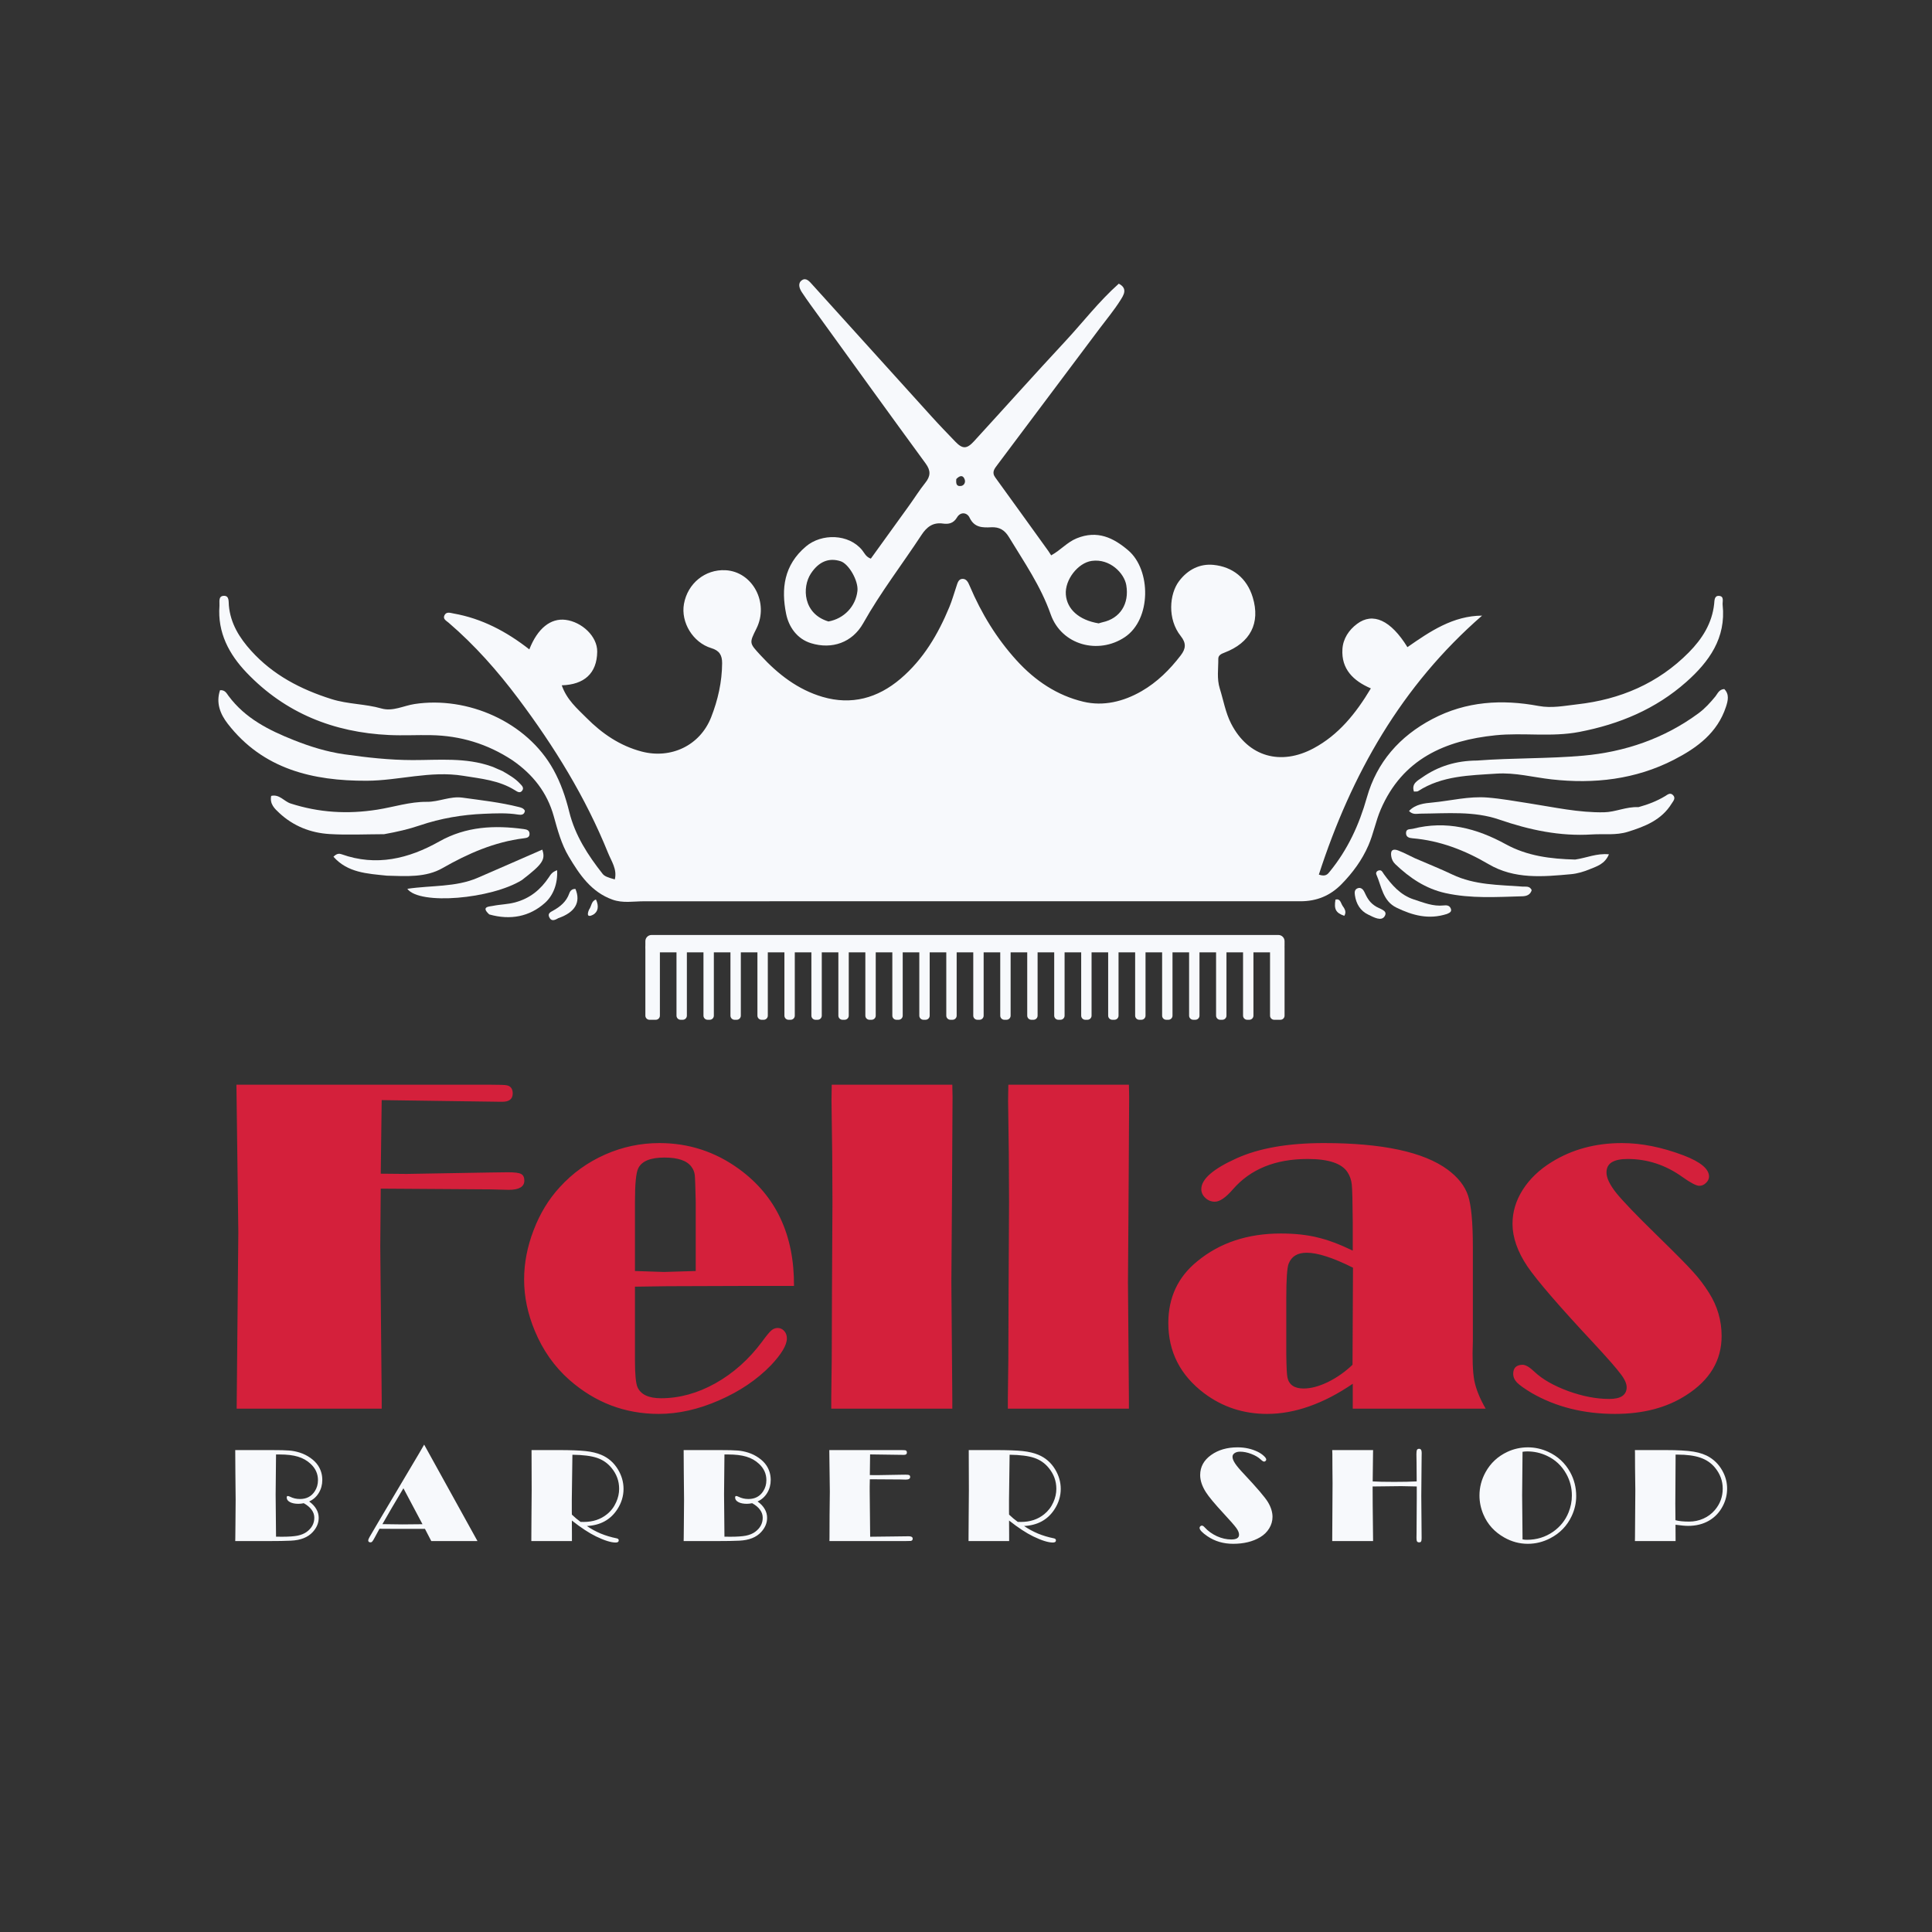 <svg width="250" height="250" viewBox="0 0 250 250" fill="none" xmlns="http://www.w3.org/2000/svg">
<rect x="0" y="0" width="250" height="250" fill="#333333" stroke="none"/>
<mask id="mask0_182_2" style="mask-type:luminance" maskUnits="userSpaceOnUse" x="4" y="4" width="242" height="242">
<path d="M245.454 4.545H4.545V245.454H245.454V4.545Z" fill="white"/>
</mask>
<g mask="url(#mask0_182_2)">
<path d="M49.268 153.81L49.207 161.243L49.391 180.87V182.283H30.624L30.839 159.462L30.593 140.357H63.151C64.625 140.357 65.454 140.388 65.639 140.45C66.11 140.572 66.345 140.92 66.345 141.494C66.345 142.211 65.895 142.569 64.994 142.569H64.779L49.391 142.354L49.268 151.875L52.616 151.906L63.366 151.722L65.731 151.691C66.591 151.691 67.154 151.763 67.42 151.906C67.707 152.05 67.85 152.336 67.85 152.766C67.85 153.565 67.175 153.964 65.823 153.964L63.397 153.903L49.268 153.81ZM82.163 166.496V176.017C82.163 177.86 82.276 179.027 82.501 179.519C82.931 180.461 83.945 180.932 85.542 180.932C87.917 180.932 90.262 180.287 92.576 178.997C94.91 177.686 96.927 175.884 98.627 173.591C99.18 172.833 99.579 172.352 99.825 172.147C100.07 171.942 100.337 171.84 100.623 171.84C100.971 171.84 101.258 171.973 101.483 172.239C101.708 172.485 101.821 172.803 101.821 173.191C101.821 174.051 101.135 175.208 99.763 176.662C97.961 178.526 95.719 180.041 93.037 181.208C90.375 182.375 87.774 182.959 85.235 182.959C80.874 182.959 77.024 181.495 73.686 178.567C71.741 176.847 70.246 174.727 69.202 172.209C68.28 169.997 67.82 167.786 67.82 165.574C67.82 163.445 68.229 161.315 69.048 159.186C69.868 157.036 70.994 155.182 72.427 153.626C74.085 151.804 76.051 150.391 78.324 149.387C80.556 148.405 82.891 147.913 85.327 147.913C89.115 147.913 92.545 149.029 95.617 151.261C100.408 154.742 102.783 159.79 102.742 166.403H95.586L86.371 166.434L82.163 166.496ZM90.026 164.468V155.5C89.986 153.575 89.945 152.428 89.904 152.06C89.863 151.671 89.719 151.312 89.474 150.985C88.9 150.186 87.733 149.787 85.972 149.787C84.17 149.787 83.044 150.248 82.594 151.169C82.307 151.722 82.163 153.165 82.163 155.5V164.468L85.911 164.591L90.026 164.468ZM123.229 140.357L123.26 141.924L123.199 152.735L123.168 157.404L123.106 165.912L123.229 181.085V182.283H107.565V180.84L107.626 175.956L107.657 167.11L107.718 155.53L107.688 149.295L107.595 142.446L107.626 140.357H123.229ZM146.081 140.357L146.112 141.924L146.05 152.735L146.02 157.404L145.958 165.912L146.081 181.085V182.283H130.416V180.84L130.478 175.956L130.509 167.11L130.57 155.53L130.539 149.295L130.447 142.446L130.478 140.357H146.081ZM175.045 161.827V158.08C175.025 155.479 174.984 153.882 174.922 153.288C174.861 152.694 174.677 152.162 174.37 151.691C173.632 150.544 171.912 149.971 169.21 149.971C165.032 149.971 161.807 151.282 159.534 153.903C158.613 154.967 157.835 155.5 157.2 155.5C156.729 155.5 156.32 155.336 155.971 155.008C155.623 154.681 155.449 154.302 155.449 153.872C155.449 152.582 156.975 151.251 160.026 149.879C162.933 148.568 166.691 147.913 171.298 147.913C178.874 147.913 184.219 149.06 187.331 151.353C188.683 152.357 189.563 153.483 189.973 154.732C190.382 155.981 190.587 158.182 190.587 161.336V173.529C190.505 175.782 190.566 177.481 190.771 178.628C190.997 179.754 191.488 180.973 192.246 182.283H175.045V179.058C173.162 180.348 171.288 181.321 169.424 181.976C167.582 182.631 165.759 182.959 163.957 182.959C160.906 182.959 158.193 182.068 155.818 180.287C152.726 177.952 151.18 174.922 151.18 171.195C151.18 167.898 152.429 165.236 154.927 163.209C157.835 160.813 161.439 159.615 165.739 159.615C167.5 159.615 169.056 159.779 170.407 160.107C171.759 160.414 173.305 160.988 175.045 161.827ZM175.076 164.039C172.496 162.748 170.499 162.103 169.087 162.103C167.899 162.103 167.121 162.574 166.752 163.516C166.548 164.028 166.445 165.513 166.445 167.97V175.311C166.466 176.928 166.517 177.911 166.599 178.259C166.803 179.201 167.5 179.672 168.687 179.672C169.629 179.672 170.673 179.396 171.82 178.843C172.987 178.27 174.052 177.522 175.015 176.601L175.076 164.039ZM197.006 176.601C197.416 176.601 197.938 176.908 198.573 177.522C199.597 178.485 201.051 179.314 202.934 180.01C204.818 180.686 206.579 181.024 208.217 181.024C208.975 181.024 209.538 180.901 209.907 180.655C210.296 180.389 210.49 180.01 210.49 179.519C210.49 179.027 210.224 178.444 209.692 177.768C209.18 177.072 208.023 175.751 206.221 173.806C201.818 169.096 198.962 165.789 197.652 163.885C196.361 161.96 195.717 160.117 195.717 158.356C195.717 156.82 196.157 155.356 197.037 153.964C197.938 152.551 199.187 151.353 200.784 150.37C203.426 148.732 206.456 147.913 209.876 147.913C212.395 147.913 215.056 148.446 217.862 149.51C220.053 150.35 221.148 151.261 221.148 152.244C221.148 152.551 221.015 152.827 220.749 153.073C220.503 153.319 220.217 153.442 219.889 153.442C219.5 153.442 218.773 153.063 217.708 152.305C215.538 150.749 213.173 149.971 210.613 149.971C209.712 149.971 209.026 150.115 208.555 150.401C208.105 150.688 207.879 151.128 207.879 151.722C207.879 152.418 208.299 153.299 209.139 154.363C209.999 155.428 211.729 157.23 214.33 159.769C216.869 162.247 218.476 163.875 219.152 164.653C219.848 165.41 220.514 166.291 221.148 167.294C222.234 169.014 222.776 170.878 222.776 172.884C222.776 176.038 221.251 178.587 218.2 180.532C215.702 182.15 212.63 182.959 208.985 182.959C204.931 182.959 201.337 182.058 198.204 180.256C197.283 179.703 196.648 179.252 196.3 178.904C195.972 178.556 195.809 178.177 195.809 177.768C195.809 177.01 196.208 176.621 197.006 176.601Z" fill="#D4203B"/>
<path d="M40.007 194.29C40.421 194.589 40.728 194.917 40.93 195.273C41.137 195.624 41.24 196.004 41.24 196.412C41.24 197.073 40.984 197.683 40.473 198.241C39.846 198.931 38.903 199.305 37.643 199.362C36.947 199.397 35.97 199.414 34.71 199.414H30.44L30.449 199.008L30.466 197.335L30.492 194.04L30.457 190.451L30.44 187.639H35.064C36.22 187.639 37.013 187.659 37.445 187.699C37.882 187.734 38.33 187.823 38.791 187.967C39.279 188.122 39.736 188.349 40.162 188.648C40.587 188.947 40.918 189.275 41.154 189.632C41.522 190.19 41.706 190.813 41.706 191.504C41.706 192.125 41.554 192.685 41.249 193.186C40.944 193.686 40.53 194.054 40.007 194.29ZM39.308 194.514C39.061 194.566 38.831 194.592 38.618 194.592C38.164 194.592 37.796 194.517 37.514 194.367C37.238 194.218 37.1 194.022 37.1 193.781C37.1 193.649 37.146 193.583 37.238 193.583C37.307 193.583 37.402 193.611 37.522 193.669C37.919 193.87 38.35 193.971 38.816 193.971C39.662 193.971 40.3 193.637 40.731 192.97C41.007 192.55 41.145 192.07 41.145 191.53C41.145 190.707 40.826 190.003 40.188 189.416C39.734 188.991 39.19 188.683 38.557 188.493C37.931 188.303 37.143 188.208 36.194 188.208H35.719L35.668 193.384L35.719 198.845L36.496 198.853C37.353 198.853 38.02 198.807 38.497 198.715C38.974 198.617 39.371 198.454 39.688 198.224C40.343 197.74 40.671 197.131 40.671 196.395C40.671 196.021 40.556 195.679 40.326 195.368C40.102 195.052 39.762 194.767 39.308 194.514ZM54.885 186.932L61.786 199.414H55.808L54.989 197.835H52.091L49.537 197.827L49.106 197.818L48.536 198.871C48.37 199.187 48.252 199.382 48.183 199.457C48.12 199.538 48.039 199.578 47.941 199.578C47.746 199.578 47.648 199.492 47.648 199.319C47.648 199.244 47.703 199.106 47.812 198.905C47.927 198.698 48.321 198.025 48.994 196.887L54.212 188.096L54.885 186.932ZM52.203 192.582L50.693 195.127L49.485 197.223L52.073 197.257L54.67 197.232L52.203 192.582ZM75.941 197.464C76.493 197.844 77.088 198.169 77.726 198.439C78.37 198.704 79.06 198.911 79.796 199.06C79.975 199.095 80.064 199.181 80.064 199.319C80.064 199.509 79.932 199.604 79.667 199.604C79.063 199.604 78.215 199.339 77.122 198.81C76.214 198.367 75.173 197.683 74 196.757V197.111L74.008 198.577V199.414H68.755V199.026L68.772 196.214L68.798 192.849L68.781 187.639H72.249C73.801 187.639 74.974 187.682 75.768 187.768C76.562 187.855 77.237 188.016 77.795 188.252C78.704 188.631 79.422 189.255 79.952 190.123C80.441 190.929 80.685 191.774 80.685 192.66C80.685 193.603 80.412 194.491 79.866 195.325C78.985 196.665 77.677 197.378 75.941 197.464ZM75.121 196.93L75.535 196.938C76.72 196.938 77.72 196.608 78.537 195.946C79.055 195.532 79.451 195.014 79.727 194.393C79.986 193.824 80.116 193.243 80.116 192.651C80.116 191.645 79.788 190.744 79.132 189.951C78.632 189.336 78.005 188.901 77.252 188.648C76.498 188.395 75.437 188.26 74.069 188.243L73.991 194.022V195.584L74 195.989C74.35 196.329 74.724 196.642 75.121 196.93ZM98.031 194.29C98.445 194.589 98.753 194.917 98.954 195.273C99.161 195.624 99.264 196.004 99.264 196.412C99.264 197.073 99.008 197.683 98.497 198.241C97.87 198.931 96.927 199.305 95.667 199.362C94.971 199.397 93.993 199.414 92.734 199.414H88.464L88.473 199.008L88.49 197.335L88.516 194.04L88.481 190.451L88.464 187.639H93.088C94.244 187.639 95.037 187.659 95.469 187.699C95.906 187.734 96.354 187.823 96.814 187.967C97.303 188.122 97.76 188.349 98.186 188.648C98.612 188.947 98.942 189.275 99.178 189.632C99.546 190.19 99.73 190.813 99.73 191.504C99.73 192.125 99.578 192.685 99.273 193.186C98.968 193.686 98.554 194.054 98.031 194.29ZM97.332 194.514C97.085 194.566 96.855 194.592 96.642 194.592C96.188 194.592 95.82 194.517 95.538 194.367C95.262 194.218 95.124 194.022 95.124 193.781C95.124 193.649 95.17 193.583 95.262 193.583C95.331 193.583 95.426 193.611 95.546 193.669C95.943 193.87 96.374 193.971 96.84 193.971C97.686 193.971 98.324 193.637 98.755 192.97C99.031 192.55 99.169 192.07 99.169 191.53C99.169 190.707 98.85 190.003 98.212 189.416C97.758 188.991 97.214 188.683 96.581 188.493C95.954 188.303 95.167 188.208 94.218 188.208H93.743L93.692 193.384L93.743 198.845L94.52 198.853C95.377 198.853 96.044 198.807 96.521 198.715C96.999 198.617 97.395 198.454 97.712 198.224C98.367 197.74 98.695 197.131 98.695 196.395C98.695 196.021 98.58 195.679 98.35 195.368C98.126 195.052 97.786 194.767 97.332 194.514ZM112.556 191.417C112.544 191.682 112.538 192.004 112.538 192.383V192.901L112.599 198.853L115.523 198.819L117.594 198.793C117.933 198.793 118.102 198.896 118.102 199.103C118.102 199.276 118.016 199.374 117.844 199.397C117.803 199.402 117.565 199.408 117.127 199.414H107.328L107.337 198.965L107.346 196.084L107.38 192.996L107.311 187.639H116.455C116.863 187.639 117.096 187.648 117.153 187.665C117.286 187.699 117.352 187.797 117.352 187.958C117.352 188.159 117.225 188.26 116.972 188.26H116.912L112.59 188.2L112.556 190.874L113.496 190.883L116.515 190.831L117.179 190.822C117.421 190.822 117.579 190.842 117.654 190.883C117.734 190.923 117.774 191.003 117.774 191.124C117.774 191.348 117.585 191.46 117.205 191.46L116.524 191.443L112.556 191.417ZM132.515 197.464C133.067 197.844 133.662 198.169 134.301 198.439C134.945 198.704 135.635 198.911 136.371 199.06C136.549 199.095 136.638 199.181 136.638 199.319C136.638 199.509 136.506 199.604 136.242 199.604C135.638 199.604 134.79 199.339 133.697 198.81C132.788 198.367 131.747 197.683 130.574 196.757V197.111L130.583 198.577V199.414H125.329V199.026L125.347 196.214L125.373 192.849L125.355 187.639H128.823C130.376 187.639 131.549 187.682 132.343 187.768C133.136 187.855 133.812 188.016 134.37 188.252C135.278 188.631 135.997 189.255 136.527 190.123C137.015 190.929 137.26 191.774 137.26 192.66C137.26 193.603 136.986 194.491 136.44 195.325C135.56 196.665 134.252 197.378 132.515 197.464ZM131.696 196.93L132.11 196.938C133.294 196.938 134.295 196.608 135.112 195.946C135.629 195.532 136.026 195.014 136.302 194.393C136.561 193.824 136.69 193.243 136.69 192.651C136.69 191.645 136.362 190.744 135.707 189.951C135.207 189.336 134.58 188.901 133.827 188.648C133.073 188.395 132.012 188.26 130.643 188.243L130.566 194.022V195.584L130.574 195.989C130.925 196.329 131.299 196.642 131.696 196.93ZM155.527 197.413C155.63 197.413 155.751 197.49 155.889 197.646C156.32 198.117 156.846 198.497 157.468 198.784C158.095 199.066 158.713 199.207 159.322 199.207C159.995 199.207 160.332 199.003 160.332 198.594C160.332 198.336 160.214 198.045 159.978 197.723C159.742 197.395 159.178 196.751 158.287 195.791C157.166 194.578 156.418 193.677 156.044 193.091C155.55 192.315 155.302 191.576 155.302 190.874C155.302 189.816 155.774 188.95 156.717 188.278C157.643 187.616 158.785 187.285 160.142 187.285C161.091 187.285 161.962 187.478 162.756 187.863C163.055 188.013 163.311 188.185 163.523 188.381C163.742 188.577 163.851 188.74 163.851 188.873C163.851 188.936 163.819 188.996 163.756 189.054C163.699 189.105 163.638 189.131 163.575 189.131C163.477 189.131 163.334 189.042 163.144 188.864C162.833 188.571 162.425 188.329 161.919 188.139C161.413 187.944 160.927 187.846 160.461 187.846C160.173 187.846 159.938 187.909 159.754 188.036C159.575 188.157 159.486 188.315 159.486 188.51C159.486 188.746 159.598 189.034 159.823 189.373C160.047 189.712 160.426 190.164 160.961 190.727C162.652 192.527 163.687 193.741 164.067 194.367C164.464 195.029 164.662 195.667 164.662 196.283C164.662 196.806 164.521 197.3 164.239 197.766C163.958 198.232 163.566 198.615 163.066 198.914C162.111 199.483 160.947 199.768 159.572 199.768C158.307 199.768 157.194 199.44 156.234 198.784C155.561 198.324 155.225 197.965 155.225 197.706C155.225 197.631 155.254 197.565 155.311 197.508C155.374 197.444 155.446 197.413 155.527 197.413ZM183.319 191.693L183.302 189.27L183.284 188.191C183.284 187.909 183.307 187.72 183.353 187.622C183.399 187.524 183.494 187.475 183.638 187.475C183.857 187.475 183.966 187.651 183.966 188.001L183.957 188.588L183.94 190.503L183.914 193.583L183.94 196.792L183.957 199.043C183.957 199.25 183.934 199.391 183.888 199.466C183.848 199.541 183.765 199.578 183.638 199.578C183.506 199.578 183.414 199.538 183.362 199.457C183.316 199.376 183.293 199.23 183.293 199.017L183.302 198.284L183.328 193.954V192.349L183 192.34L181.318 192.306L177.617 192.349L177.626 194.73L177.677 199.414H172.389L172.432 191.935L172.415 189.96L172.407 188.139L172.389 187.639H177.677L177.669 188.088L177.626 191.693C178.212 191.734 179.144 191.754 180.42 191.754C181.594 191.754 182.56 191.734 183.319 191.693ZM197.697 187.285C198.606 187.285 199.483 187.478 200.328 187.863C201.57 188.433 202.519 189.31 203.175 190.494C203.698 191.443 203.96 192.476 203.96 193.591C203.96 194.488 203.762 195.357 203.365 196.196C202.773 197.45 201.849 198.402 200.596 199.052C199.676 199.529 198.709 199.768 197.697 199.768C196.628 199.768 195.615 199.497 194.661 198.957C193.39 198.244 192.484 197.243 191.943 195.955C191.61 195.167 191.443 194.353 191.443 193.514C191.443 192.461 191.705 191.458 192.228 190.503C192.872 189.33 193.813 188.453 195.049 187.872C195.871 187.487 196.754 187.291 197.697 187.285ZM197.016 187.863L196.964 193.479L197.007 198.146L197.016 199.198C197.211 199.233 197.398 199.25 197.576 199.25C198.847 199.25 199.983 198.899 200.984 198.198C201.898 197.554 202.56 196.725 202.968 195.713C203.255 195.006 203.399 194.273 203.399 193.514C203.399 192.513 203.158 191.581 202.675 190.719C202.082 189.66 201.248 188.881 200.173 188.381C199.368 188.001 198.52 187.812 197.628 187.812C197.421 187.812 197.217 187.829 197.016 187.863ZM216.811 197.3V197.542L216.82 199.198V199.414H211.558L211.567 198.888L211.61 192.823L211.575 189.942L211.567 187.984L211.558 187.639H215.5C217.11 187.639 218.33 187.708 219.158 187.846C219.992 187.984 220.69 188.231 221.254 188.588C222.013 189.065 222.6 189.729 223.014 190.581C223.33 191.231 223.488 191.912 223.488 192.625C223.488 193.396 223.31 194.132 222.953 194.833C222.528 195.673 221.924 196.32 221.142 196.774C220.366 197.223 219.465 197.447 218.442 197.447C218.062 197.447 217.519 197.398 216.811 197.3ZM216.82 188.226V188.804L216.785 194.566L216.803 196.714C217.257 196.835 217.847 196.895 218.571 196.895C219.221 196.895 219.836 196.766 220.417 196.507C220.998 196.248 221.49 195.883 221.892 195.411C222.577 194.612 222.919 193.683 222.919 192.625C222.919 191.619 222.58 190.707 221.901 189.891C221.418 189.31 220.794 188.887 220.029 188.623C219.264 188.358 218.281 188.226 217.079 188.226H216.82Z" fill="#F7F9FC"/>
<path d="M165.419 120.985H84.313C83.87 120.985 83.51 121.344 83.51 121.788V122.433C83.51 122.877 83.87 123.236 84.313 123.236H165.419C165.863 123.236 166.222 122.877 166.222 122.433V121.788C166.222 121.344 165.863 120.985 165.419 120.985Z" fill="#F7F9FC"/>
<path d="M84.855 122.11H84.045C83.75 122.11 83.51 122.35 83.51 122.646V131.424C83.51 131.72 83.75 131.959 84.045 131.959H84.855C85.15 131.959 85.39 131.72 85.39 131.424V122.646C85.39 122.35 85.15 122.11 84.855 122.11Z" fill="#F7F9FC"/>
<path d="M165.687 122.11H164.878C164.582 122.11 164.342 122.35 164.342 122.646V131.424C164.342 131.72 164.582 131.959 164.878 131.959H165.687C165.982 131.959 166.222 131.72 166.222 131.424V122.646C166.222 122.35 165.982 122.11 165.687 122.11Z" fill="#F7F9FC"/>
<path d="M88.346 122.11H88.074C87.778 122.11 87.538 122.35 87.538 122.646V131.424C87.538 131.72 87.778 131.959 88.074 131.959H88.346C88.641 131.959 88.881 131.72 88.881 131.424V122.646C88.881 122.35 88.641 122.11 88.346 122.11Z" fill="#F7F9FC"/>
<path d="M91.837 122.11H91.565C91.269 122.11 91.029 122.35 91.029 122.646V131.424C91.029 131.72 91.269 131.959 91.565 131.959H91.837C92.133 131.959 92.372 131.72 92.372 131.424V122.646C92.372 122.35 92.133 122.11 91.837 122.11Z" fill="#F7F9FC"/>
<path d="M95.328 122.11H95.056C94.76 122.11 94.52 122.35 94.52 122.646V131.424C94.52 131.72 94.76 131.959 95.056 131.959H95.328C95.624 131.959 95.863 131.72 95.863 131.424V122.646C95.863 122.35 95.624 122.11 95.328 122.11Z" fill="#F7F9FC"/>
<path d="M98.011 122.646C98.011 122.35 98.251 122.11 98.547 122.11H98.819C99.115 122.11 99.354 122.35 99.354 122.646V131.424C99.354 131.72 99.115 131.96 98.819 131.96H98.547C98.251 131.96 98.011 131.72 98.011 131.424V122.646Z" fill="#F7F9FC"/>
<path d="M102.31 122.11H102.038C101.742 122.11 101.503 122.35 101.503 122.646V131.424C101.503 131.72 101.742 131.959 102.038 131.959H102.31C102.606 131.959 102.845 131.72 102.845 131.424V122.646C102.845 122.35 102.606 122.11 102.31 122.11Z" fill="#F7F9FC"/>
<path d="M105.801 122.11H105.529C105.234 122.11 104.994 122.35 104.994 122.646V131.424C104.994 131.72 105.234 131.959 105.529 131.959H105.801C106.097 131.959 106.337 131.72 106.337 131.424V122.646C106.337 122.35 106.097 122.11 105.801 122.11Z" fill="#F7F9FC"/>
<path d="M109.292 122.11H109.02C108.725 122.11 108.485 122.35 108.485 122.646V131.424C108.485 131.72 108.725 131.959 109.02 131.959H109.292C109.588 131.959 109.828 131.72 109.828 131.424V122.646C109.828 122.35 109.588 122.11 109.292 122.11Z" fill="#F7F9FC"/>
<path d="M112.783 122.11H112.511C112.216 122.11 111.976 122.35 111.976 122.646V131.424C111.976 131.72 112.216 131.959 112.511 131.959H112.783C113.079 131.959 113.319 131.72 113.319 131.424V122.646C113.319 122.35 113.079 122.11 112.783 122.11Z" fill="#F7F9FC"/>
<path d="M116.274 122.11H116.002C115.706 122.11 115.467 122.35 115.467 122.646V131.424C115.467 131.72 115.706 131.959 116.002 131.959H116.274C116.57 131.959 116.81 131.72 116.81 131.424V122.646C116.81 122.35 116.57 122.11 116.274 122.11Z" fill="#F7F9FC"/>
<path d="M119.766 122.11H119.494C119.198 122.11 118.958 122.35 118.958 122.646V131.424C118.958 131.72 119.198 131.959 119.494 131.959H119.766C120.062 131.959 120.301 131.72 120.301 131.424V122.646C120.301 122.35 120.062 122.11 119.766 122.11Z" fill="#F7F9FC"/>
<path d="M123.257 122.11H122.985C122.689 122.11 122.449 122.35 122.449 122.646V131.424C122.449 131.72 122.689 131.959 122.985 131.959H123.257C123.552 131.959 123.792 131.72 123.792 131.424V122.646C123.792 122.35 123.552 122.11 123.257 122.11Z" fill="#F7F9FC"/>
<path d="M126.748 122.11H126.476C126.18 122.11 125.94 122.35 125.94 122.646V131.424C125.94 131.72 126.18 131.959 126.476 131.959H126.748C127.043 131.959 127.283 131.72 127.283 131.424V122.646C127.283 122.35 127.043 122.11 126.748 122.11Z" fill="#F7F9FC"/>
<path d="M130.239 122.11H129.967C129.671 122.11 129.431 122.35 129.431 122.646V131.424C129.431 131.72 129.671 131.959 129.967 131.959H130.239C130.534 131.959 130.774 131.72 130.774 131.424V122.646C130.774 122.35 130.534 122.11 130.239 122.11Z" fill="#F7F9FC"/>
<path d="M133.73 122.11H133.458C133.162 122.11 132.923 122.35 132.923 122.646V131.424C132.923 131.72 133.162 131.959 133.458 131.959H133.73C134.026 131.959 134.265 131.72 134.265 131.424V122.646C134.265 122.35 134.026 122.11 133.73 122.11Z" fill="#F7F9FC"/>
<path d="M137.221 122.11H136.949C136.654 122.11 136.414 122.35 136.414 122.646V131.424C136.414 131.72 136.654 131.959 136.949 131.959H137.221C137.517 131.959 137.757 131.72 137.757 131.424V122.646C137.757 122.35 137.517 122.11 137.221 122.11Z" fill="#F7F9FC"/>
<path d="M140.712 122.11H140.44C140.144 122.11 139.905 122.35 139.905 122.646V131.424C139.905 131.72 140.144 131.959 140.44 131.959H140.712C141.008 131.959 141.248 131.72 141.248 131.424V122.646C141.248 122.35 141.008 122.11 140.712 122.11Z" fill="#F7F9FC"/>
<path d="M144.203 122.11H143.931C143.635 122.11 143.396 122.35 143.396 122.646V131.424C143.396 131.72 143.635 131.959 143.931 131.959H144.203C144.499 131.959 144.738 131.72 144.738 131.424V122.646C144.738 122.35 144.499 122.11 144.203 122.11Z" fill="#F7F9FC"/>
<path d="M147.694 122.11H147.422C147.127 122.11 146.887 122.35 146.887 122.646V131.424C146.887 131.72 147.127 131.959 147.422 131.959H147.694C147.99 131.959 148.23 131.72 148.23 131.424V122.646C148.23 122.35 147.99 122.11 147.694 122.11Z" fill="#F7F9FC"/>
<path d="M151.185 122.11H150.913C150.618 122.11 150.378 122.35 150.378 122.646V131.424C150.378 131.72 150.618 131.959 150.913 131.959H151.185C151.481 131.959 151.721 131.72 151.721 131.424V122.646C151.721 122.35 151.481 122.11 151.185 122.11Z" fill="#F7F9FC"/>
<path d="M154.677 122.11H154.404C154.109 122.11 153.869 122.35 153.869 122.646V131.424C153.869 131.72 154.109 131.959 154.404 131.959H154.677C154.972 131.959 155.212 131.72 155.212 131.424V122.646C155.212 122.35 154.972 122.11 154.677 122.11Z" fill="#F7F9FC"/>
<path d="M158.168 122.11H157.896C157.6 122.11 157.36 122.35 157.36 122.646V131.424C157.36 131.72 157.6 131.959 157.896 131.959H158.168C158.463 131.959 158.703 131.72 158.703 131.424V122.646C158.703 122.35 158.463 122.11 158.168 122.11Z" fill="#F7F9FC"/>
<path d="M161.658 122.11H161.386C161.091 122.11 160.851 122.35 160.851 122.646V131.424C160.851 131.72 161.091 131.959 161.386 131.959H161.658C161.954 131.959 162.194 131.72 162.194 131.424V122.646C162.194 122.35 161.954 122.11 161.658 122.11Z" fill="#F7F9FC"/>
<path d="M66.323 98.387C63.061 96.237 59.558 95.197 55.775 95.128C53.962 95.095 52.143 95.196 50.333 95.111C43.189 94.774 36.917 92.288 31.902 87.031C29.644 84.665 28.134 81.862 28.399 78.393C28.436 77.904 28.209 77.129 28.954 77.1C29.682 77.072 29.569 77.822 29.614 78.338C29.815 80.675 30.995 82.546 32.492 84.204C35.327 87.345 38.905 89.203 42.898 90.463C45.032 91.136 47.245 91.071 49.365 91.678C50.829 92.096 52.224 91.315 53.649 91.1C60.474 90.065 68.171 93.376 71.611 99.591C72.565 101.314 73.192 103.15 73.66 105.049C74.413 108.105 76.072 110.655 77.975 113.071C78.23 113.396 78.657 113.544 79.555 113.794C79.881 112.493 79.113 111.436 78.689 110.387C75.769 103.154 71.71 96.584 67.051 90.377C64.37 86.805 61.432 83.476 58.042 80.571C57.755 80.325 57.272 80.101 57.512 79.619C57.768 79.107 58.258 79.31 58.695 79.387C62.367 80.035 65.562 81.734 68.495 84.031C69.555 81.315 71.254 79.958 73.195 80.209C75.283 80.479 77.304 82.33 77.279 84.33C77.245 87.158 75.57 88.595 72.691 88.679C73.349 90.568 74.707 91.702 75.891 92.895C77.897 94.915 80.198 96.502 83.031 97.249C86.774 98.236 90.567 96.512 92.022 92.81C92.895 90.588 93.428 88.248 93.442 85.814C93.448 84.763 93.076 84.179 92.042 83.867C89.656 83.148 88.077 80.519 88.504 78.144C88.982 75.489 91.243 73.652 93.869 73.785C97.395 73.963 99.545 78.016 97.878 81.345C96.932 83.236 96.961 83.209 98.405 84.782C100.663 87.242 103.253 89.245 106.45 90.18C110.178 91.269 113.563 90.356 116.534 87.825C119.482 85.313 121.385 82.079 122.849 78.543C123.204 77.685 123.452 76.782 123.752 75.9C123.896 75.48 124.002 74.94 124.513 74.907C125.067 74.872 125.281 75.351 125.486 75.834C126.991 79.378 128.961 82.615 131.558 85.467C133.949 88.092 136.808 90.003 140.202 90.805C142.787 91.416 145.37 90.79 147.715 89.44C149.745 88.27 151.371 86.651 152.794 84.794C153.456 83.93 153.513 83.216 152.79 82.309C151.034 80.107 151.32 76.865 152.561 75.21C153.717 73.667 155.305 72.924 157.015 73.094C159.484 73.34 161.343 74.787 162.105 77.298C163.118 80.642 161.785 83.178 158.442 84.452C158.06 84.598 157.642 84.778 157.647 85.248C157.661 86.532 157.437 87.812 157.841 89.101C158.317 90.617 158.571 92.199 159.308 93.636C161.536 97.974 165.758 99.091 169.971 96.833C173.192 95.107 175.42 92.366 177.388 89.078C175.118 88.105 173.54 86.575 173.71 83.98C173.796 82.658 174.525 81.533 175.605 80.727C177.66 79.194 179.965 80.247 182.121 83.741C185.054 81.695 188.02 79.686 191.78 79.661C181.356 88.736 174.87 100.169 170.659 113.173C171.563 113.488 171.817 113.097 172.094 112.756C174.394 109.93 175.872 106.74 176.872 103.195C178.162 98.622 181.11 95.276 185.328 93.05C189.731 90.727 194.362 90.472 199.099 91.352C200.824 91.673 202.469 91.322 204.1 91.139C209.614 90.52 214.56 88.447 218.542 84.411C220.249 82.68 221.544 80.671 221.812 78.135C221.856 77.724 221.823 77.08 222.415 77.106C223.156 77.138 222.862 77.84 222.909 78.272C223.371 82.568 221.145 85.637 218.21 88.24C214.247 91.754 209.556 93.713 204.366 94.71C200.742 95.407 197.128 94.779 193.538 95.143C187.01 95.806 181.478 98.201 178.661 104.757C178.02 106.251 177.727 107.887 177.072 109.395C176.241 111.307 175.036 112.938 173.601 114.404C172.144 115.893 170.402 116.624 168.281 116.623C139.96 116.608 111.64 116.627 83.319 116.626C81.962 116.626 80.606 116.898 79.248 116.41C76.498 115.424 74.989 113.172 73.593 110.83C72.638 109.228 72.154 107.408 71.654 105.613C70.799 102.549 68.97 100.22 66.323 98.387Z" fill="#F7F9FC"/>
<path d="M144.771 36.708C145.983 37.337 145.381 38.216 144.974 38.862C144.172 40.136 143.196 41.301 142.29 42.51C137.887 48.386 133.487 54.263 129.075 60.132C128.685 60.651 128.293 61.102 128.785 61.779C131.079 64.941 133.358 68.112 135.641 71.282C135.772 71.463 135.887 71.656 136.023 71.863C137.277 71.169 138.082 70.167 139.315 69.663C141.997 68.567 144.078 69.584 145.995 71.218C148.959 73.745 149.01 80.135 145.545 82.45C142.124 84.736 137.362 83.486 135.959 79.494C134.666 75.816 132.52 72.74 130.555 69.497C130.002 68.585 129.321 68.177 128.268 68.229C127.147 68.284 126.082 68.297 125.459 66.976C125.152 66.323 124.299 66.172 123.832 66.963C123.38 67.727 122.741 67.852 122.015 67.749C120.718 67.565 119.913 68.201 119.254 69.204C116.748 73.023 113.949 76.641 111.702 80.643C110.294 83.148 107.657 84.069 104.939 83.228C103.122 82.666 102.06 81.111 101.721 79.415C101.081 76.223 101.405 73.145 104.298 70.703C106.311 69.003 109.827 69.053 111.565 71.195C111.861 71.56 112.041 72.057 112.684 72.287C114.329 70.009 115.991 67.713 117.645 65.411C118.346 64.436 118.983 63.41 119.733 62.475C120.422 61.615 120.46 60.909 119.782 59.982C115.184 53.699 110.633 47.382 106.069 41.073C105.288 39.994 104.491 38.925 103.759 37.813C103.441 37.33 103.187 36.648 103.778 36.252C104.326 35.885 104.758 36.436 105.113 36.829C110.272 42.53 115.423 48.24 120.585 53.939C121.568 55.025 122.589 56.077 123.603 57.134C124.542 58.114 125.088 58.133 126.031 57.103C129.971 52.802 133.856 48.45 137.829 44.18C140.125 41.711 142.179 39.017 144.771 36.708ZM142.167 80.664C142.338 80.614 142.506 80.554 142.68 80.516C144.941 80.026 146.153 78.131 145.74 75.714C145.477 74.177 143.625 72.249 141.266 72.581C139.493 72.831 137.772 75.023 137.92 76.94C138.064 78.817 139.594 80.238 142.167 80.664ZM107.2 80.418C109.218 80.056 110.729 78.466 110.952 76.469C111.097 75.175 109.846 72.967 108.773 72.622C107.238 72.128 105.93 72.687 104.922 74.226C103.765 75.994 103.916 79.432 107.2 80.418ZM123.74 61.992C123.713 62.454 123.68 62.977 124.355 62.885C124.738 62.832 124.962 62.439 124.837 62.062C124.651 61.503 124.257 61.446 123.74 61.992Z" fill="#F7F9FC"/>
<path d="M191.126 98.414C195.784 98.061 200.352 98.186 204.858 97.784C210.241 97.303 215.359 95.574 219.802 92.285C220.629 91.673 221.316 90.914 221.969 90.118C222.262 89.76 222.424 89.214 223.117 89.161C223.801 89.838 223.6 90.666 223.342 91.454C222.232 94.843 219.586 96.776 216.611 98.307C211.63 100.869 206.266 101.464 200.792 100.853C198.414 100.587 196.06 99.947 193.654 100.107C190.167 100.339 186.609 100.365 183.504 102.37C183.38 102.45 183.178 102.407 182.96 102.426C182.625 101.384 183.44 101.019 183.991 100.629C186.081 99.151 188.433 98.428 191.126 98.414Z" fill="#F7F9FC"/>
<path d="M65.03 99.783C65.885 100.278 66.659 100.724 67.27 101.385C67.499 101.634 67.856 101.922 67.574 102.305C67.289 102.693 66.945 102.451 66.636 102.258C64.581 100.971 62.267 100.764 59.928 100.386C55.681 99.701 51.607 101.013 47.456 101.029C40.492 101.056 34.017 99.543 29.455 93.634C28.506 92.404 27.92 90.96 28.472 89.314C29.103 89.257 29.309 89.695 29.559 90.033C31.712 92.946 34.778 94.485 38.038 95.779C40.151 96.617 42.31 97.286 44.545 97.605C47.478 98.023 50.411 98.351 53.405 98.354C56.802 98.358 60.273 97.995 63.602 99.174C64.067 99.338 64.487 99.568 65.03 99.783Z" fill="#F7F9FC"/>
<path d="M212.017 104.443C213.285 104.094 214.394 103.659 215.431 103.04C215.757 102.845 216.118 102.491 216.501 102.9C216.88 103.303 216.494 103.685 216.311 103.984C215.009 106.103 212.874 106.942 210.636 107.637C209.106 108.113 207.542 107.878 205.994 107.976C201.845 108.24 197.911 107.399 193.992 106.05C190.72 104.923 187.227 105.261 183.808 105.285C183.338 105.288 182.824 105.465 182.327 104.945C183.157 104.052 184.352 103.94 185.347 103.847C187.719 103.623 190.05 103.008 192.478 103.202C194.288 103.346 196.073 103.674 197.848 103.949C201.087 104.449 204.283 105.177 207.59 105.108C209.063 105.077 210.425 104.369 212.017 104.443Z" fill="#F7F9FC"/>
<path d="M49.703 107.944C47.261 107.951 44.939 108.066 42.632 107.925C40.189 107.776 37.955 106.894 36.136 105.197C35.548 104.648 34.878 104.042 35.09 102.989C36.165 102.736 36.754 103.697 37.599 103.969C41.291 105.157 44.971 105.376 48.827 104.767C50.959 104.43 53.049 103.733 55.244 103.756C56.796 103.773 58.249 102.995 59.848 103.216C62.287 103.554 64.736 103.823 67.129 104.425C67.412 104.496 67.745 104.571 67.923 104.909C67.859 105.456 67.433 105.469 67.041 105.406C65.578 105.171 64.103 105.245 62.642 105.304C59.811 105.419 57.024 105.892 54.335 106.804C52.858 107.305 51.352 107.648 49.703 107.944Z" fill="#F7F9FC"/>
<path d="M203.826 111.226C205.301 111.013 206.61 110.392 208.195 110.546C207.665 111.816 206.633 112.095 205.736 112.469C204.963 112.792 204.12 113.044 203.289 113.12C199.649 113.454 195.978 113.795 192.628 111.826C189.564 110.026 186.333 108.771 182.768 108.472C182.334 108.435 181.938 108.318 181.939 107.8C181.94 107.2 182.459 107.335 182.825 107.242C187.127 106.142 191.084 107.177 194.845 109.242C197.621 110.766 200.626 111.144 203.826 111.226Z" fill="#F7F9FC"/>
<path d="M50.076 113.312C47.499 113.045 44.989 112.935 43.149 110.861C43.587 110.421 43.902 110.434 44.201 110.54C48.693 112.143 52.882 111.116 56.83 108.892C60.316 106.928 63.978 106.764 67.784 107.282C68.156 107.333 68.512 107.427 68.522 107.89C68.532 108.381 68.147 108.428 67.785 108.474C63.977 108.949 60.57 110.441 57.257 112.335C55.118 113.558 52.616 113.389 50.076 113.312Z" fill="#F7F9FC"/>
<path d="M183.093 111.057C184.766 111.786 186.371 112.418 187.925 113.16C190.818 114.542 193.941 114.49 197.022 114.725C197.451 114.758 197.937 114.609 198.201 115.181C198.035 115.771 197.565 115.962 197.002 115.978C193.673 116.069 190.346 116.297 187.041 115.566C184.467 114.995 182.414 113.599 180.555 111.827C180.256 111.541 180.085 111.201 180.022 110.781C179.897 109.95 180.31 109.809 180.952 110.061C181.652 110.336 182.32 110.689 183.093 111.057Z" fill="#F7F9FC"/>
<path d="M67.536 113.879C63.598 116.327 54.288 117.152 52.707 115.012C55.825 114.545 58.964 114.819 61.822 113.583C64.607 112.38 67.383 111.159 70.172 109.941C70.608 111.24 70.217 111.808 67.536 113.879Z" fill="#F7F9FC"/>
<path d="M187.228 118.268C184.856 119.033 182.763 118.443 180.719 117.456C178.925 116.59 178.786 114.718 178.108 113.176C178.011 112.956 178.111 112.738 178.367 112.649C178.79 112.502 178.899 112.871 179.068 113.105C180.095 114.518 181.21 115.826 182.953 116.39C184.207 116.795 185.436 117.313 186.807 117.164C187.147 117.127 187.539 117.127 187.72 117.54C187.894 117.938 187.642 118.105 187.228 118.268Z" fill="#F7F9FC"/>
<path d="M63.312 118.327C62.171 117.297 63.342 117.311 63.775 117.222C64.718 117.027 65.674 117.031 66.642 116.772C68.588 116.25 69.947 115.124 71.022 113.522C71.241 113.196 71.427 112.835 72.09 112.605C72.186 114.346 71.589 115.876 70.512 116.838C68.528 118.612 66.044 119.101 63.312 118.327Z" fill="#F7F9FC"/>
<path d="M177.826 117.155C178.402 117.621 179.63 117.747 179.194 118.526C178.768 119.285 177.748 118.684 177.062 118.359C176.025 117.869 175.489 116.966 175.324 115.839C175.27 115.469 175.266 115.101 175.682 114.94C176.118 114.77 176.415 115.135 176.54 115.4C176.843 116.05 177.141 116.678 177.826 117.155Z" fill="#F7F9FC"/>
<path d="M72.241 118.81C71.726 119.117 71.31 119.238 71.059 118.654C70.864 118.198 71.22 118.03 71.539 117.854C72.49 117.33 73.291 116.677 73.667 115.597C73.784 115.262 74.043 114.994 74.466 115.035C75.177 116.752 74.42 118.06 72.241 118.81Z" fill="#F7F9FC"/>
<path d="M173.74 117.234C174.072 117.68 174.227 118.065 173.949 118.507C172.851 118.125 172.596 117.651 172.81 116.403C173.45 116.252 173.469 116.818 173.74 117.234Z" fill="#F7F9FC"/>
<path d="M76.213 117.725C76.564 117.242 76.505 116.591 77.118 116.398C77.526 117.259 77.402 118.021 76.715 118.38C76.061 118.721 75.927 118.404 76.213 117.725Z" fill="#F7F9FC"/>
</g>
</svg>
